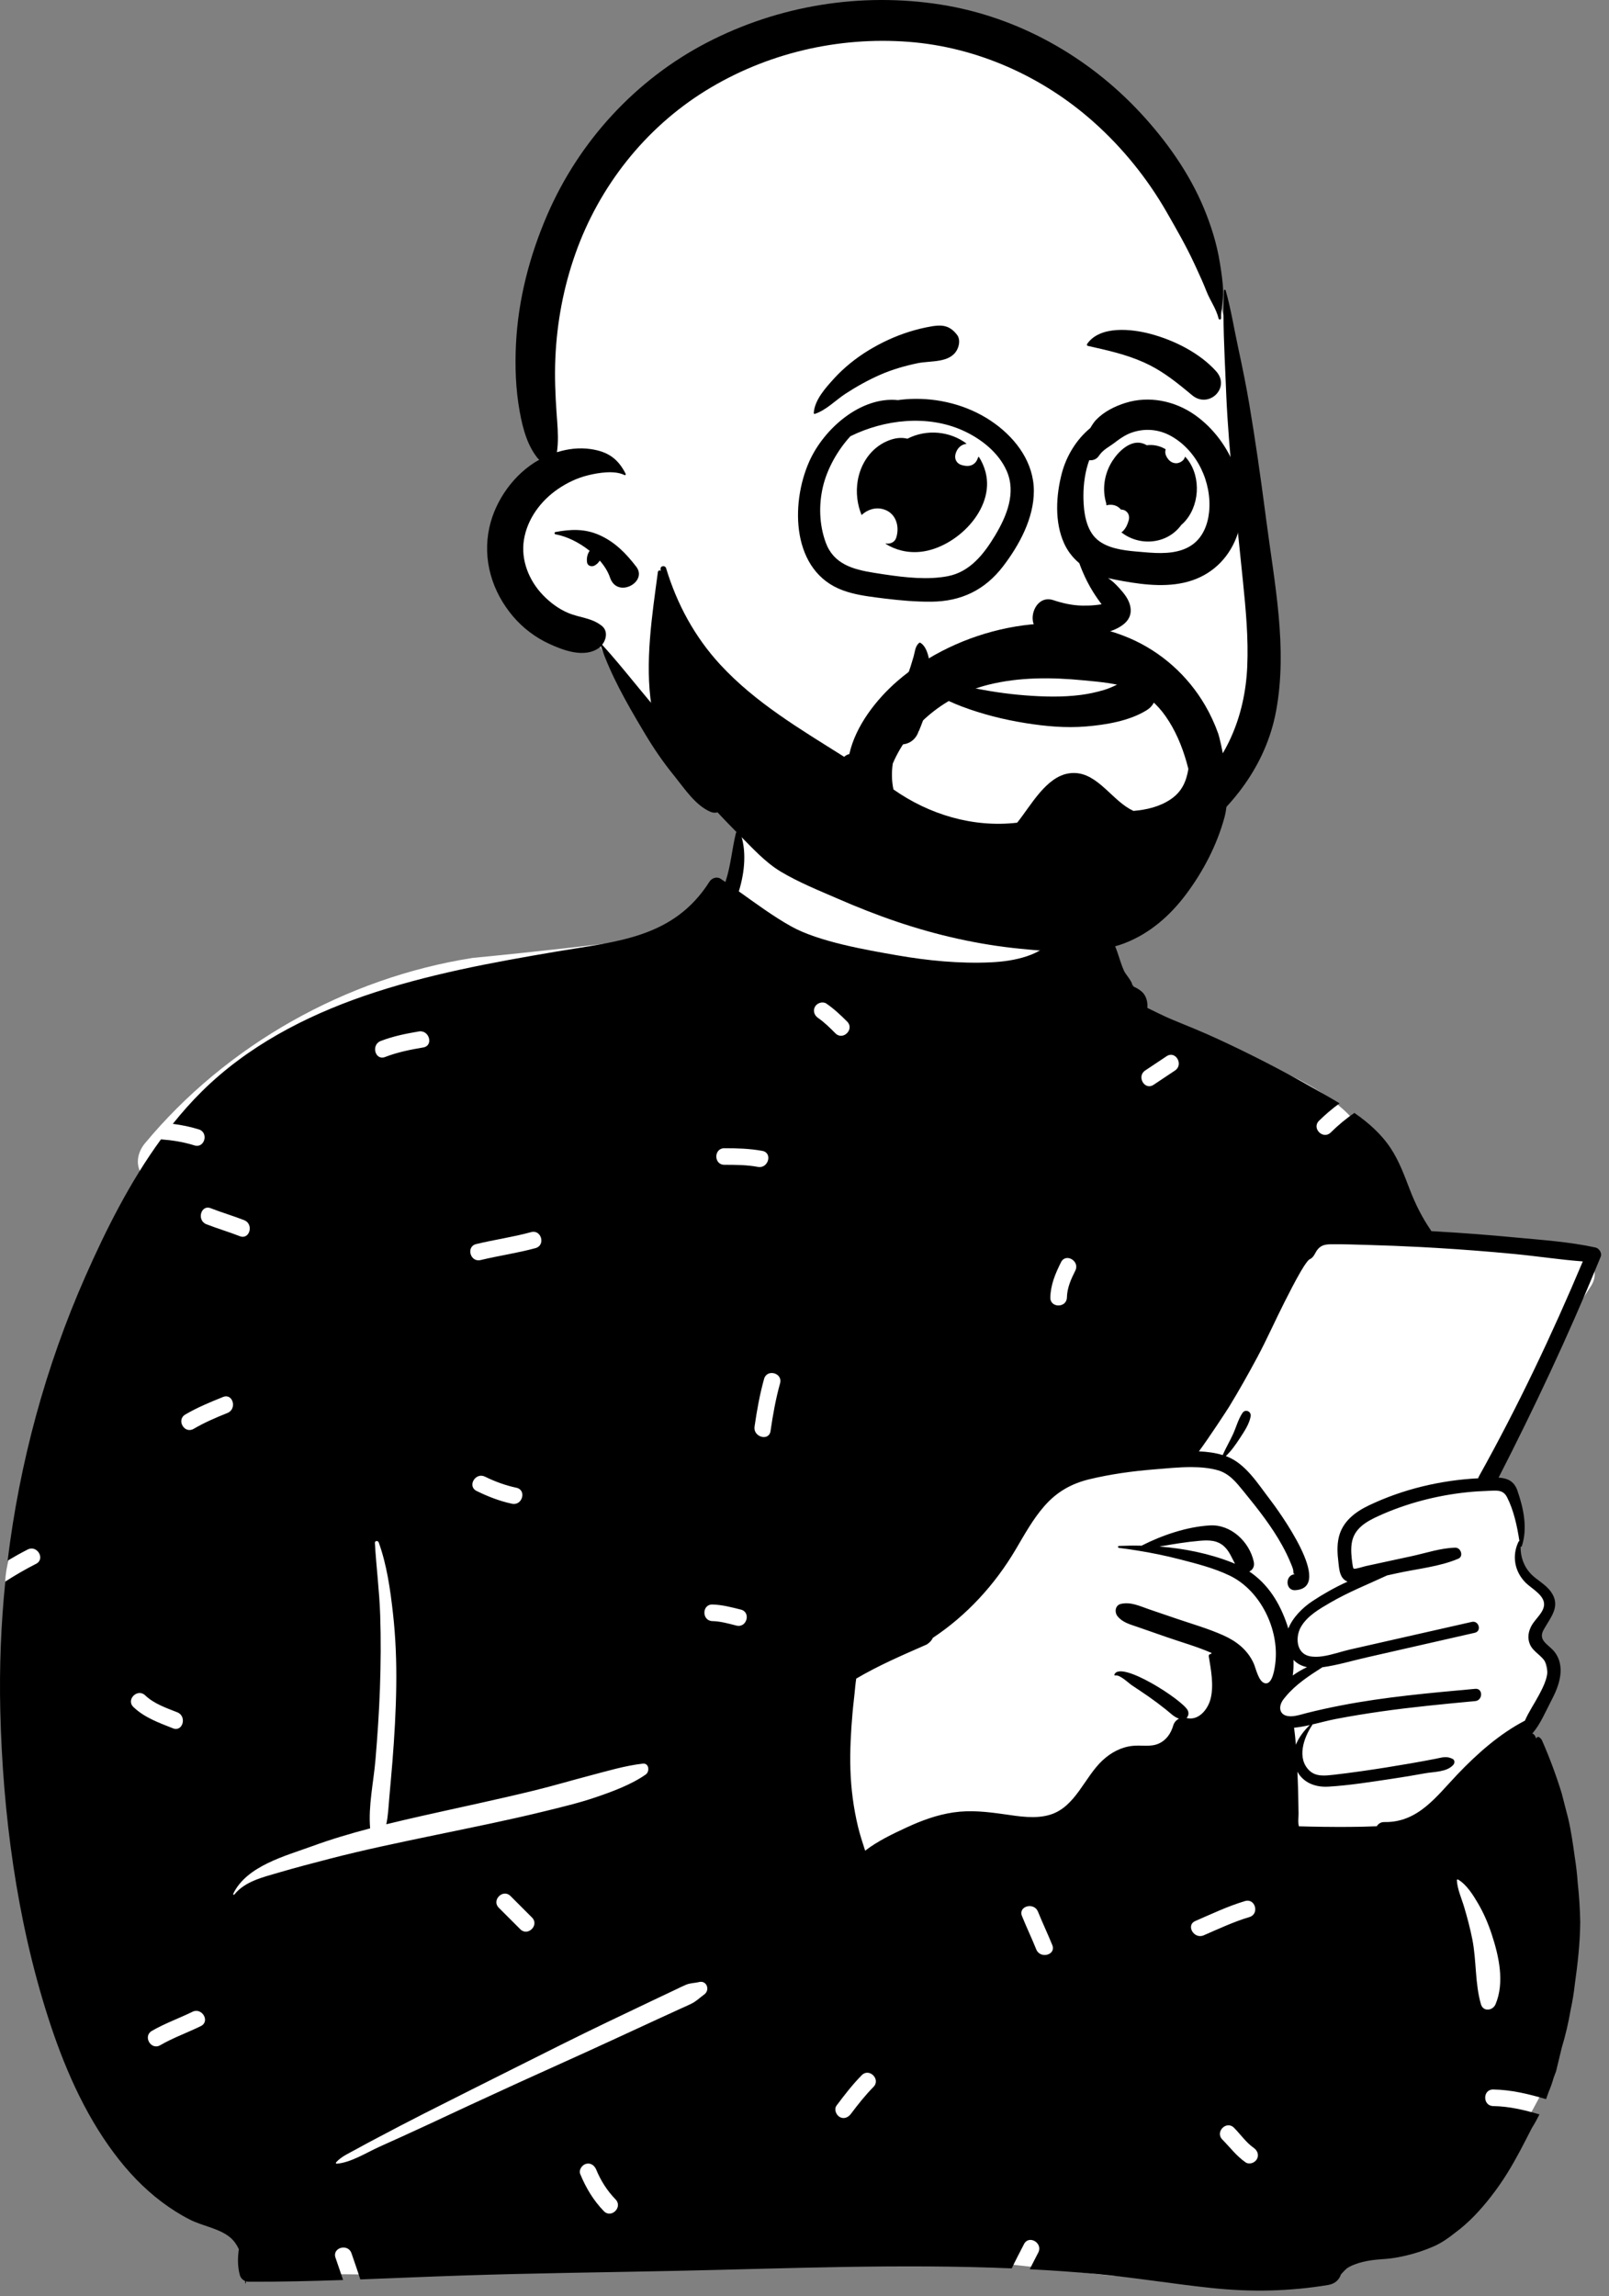 <svg width="164" height="234" viewBox="0 0 164 234" fill="none" xmlns="http://www.w3.org/2000/svg">
<rect x="0" y="0" width="164" height="234" fill="#808080" stroke="none"/>
<path fill-rule="evenodd" clip-rule="evenodd" d="M142.628 124.816C140.786 117.673 139.093 114.644 135.822 112.161C132.762 109.838 128.295 107.888 121.778 106.463C114.99 105.276 114.798 101.747 113.096 96.076C112.599 94.371 110.139 93.917 109.077 95.146C108.927 94.985 108.771 94.837 108.61 94.703C108.754 93.89 107.571 91.559 107.61 90.781C108.023 82.663 105.368 78.586 98.741 77.07C97.3 76.741 87.512 76.547 86.107 76.935C79.964 78.634 73.917 84.027 74.842 90.524C72.914 93.045 71.027 94.583 68.052 95.395C61.432 96.236 54.812 96.983 48.19 97.623C35.227 99.657 23.074 106.52 14.767 116.528C14.001 117.452 13.78 118.706 14.456 119.691C13.926 121.96 10.945 127.465 13.291 129.02C9.433 138.249 0.556 156.087 0.54 161.183C0.47 182.592 2.782 210.459 23.904 222.306C24.749 223.138 24.87 224.058 25.236 225.295C26.165 229.193 29.538 231.978 33.229 231.751C51.413 232.155 69.025 229.936 87.209 229.829C95.228 229.781 104.872 230.979 111.838 231.776C118.805 232.574 125.837 231.868 132.522 229.829C133.086 230.717 134.225 231.234 135.382 230.979C142.312 229.602 147.916 225.33 152.798 220.661C154.289 217.947 160.115 210.214 157.799 207.522C159.898 198.647 159.789 189.111 156.059 180.66C156.588 179.111 155.624 177.408 156.059 175.808C156.374 174.651 157.18 174.172 157.586 173.026C158.157 171.412 157.536 169.248 156.893 167.602C156.629 166.782 157.378 165.899 157.586 165.061C158.572 161.113 156.313 161.461 154.685 158.821C154.709 158.813 155.133 156.928 155.131 156.938C155.38 155.592 154.756 153.869 154.211 152.746C153.842 151.987 153.054 151.512 152.27 151.599C153.059 148.919 154.057 146.688 155.131 144.106C157.029 139.555 159.432 135.196 162.158 131.076C163.275 129.389 161.775 127.435 159.969 127.32C154.121 126.948 148.338 126.106 142.628 124.816Z" fill="white"/>
<path fill-rule="evenodd" clip-rule="evenodd" d="M125.562 159.237C123.224 158.319 120.705 157.812 118.174 157.615C119.537 157.377 120.904 157.146 122.281 157.028C123.243 156.945 124.134 156.954 124.856 157.683C125.338 158.169 125.564 158.795 125.881 159.37C125.778 159.323 125.67 159.279 125.562 159.237ZM150.665 150.66C146.835 150.855 143 151.766 139.535 153.416C138.118 154.092 136.833 155.069 136.457 156.675C136.267 157.495 136.313 158.343 136.415 159.171C136.491 159.799 136.51 160.6 137.055 161.025C137.148 161.096 137.247 161.151 137.351 161.192C136.073 161.769 134.856 162.462 133.774 163.176C132.785 163.829 131.769 164.835 131.313 165.97C131.275 165.841 131.237 165.721 131.199 165.607C130.421 163.307 129.223 161.424 127.337 160.158C127.671 160.008 127.901 159.653 127.793 159.163C127.345 157.115 125.454 155.335 123.318 155.462C120.98 155.599 118.468 156.451 116.353 157.527C115.582 157.51 114.813 157.52 114.052 157.554C113.921 157.558 113.928 157.736 114.052 157.751C114.669 157.829 115.286 157.916 115.903 158.017C117.369 158.252 118.831 158.55 120.261 158.92C121.977 159.364 123.751 159.809 125.355 160.585C128.465 162.092 130.39 166.032 129.994 169.46C129.929 170.022 129.711 171.721 128.932 171.546C128.273 171.398 128.011 170.022 127.78 169.512C127.163 168.16 126.052 167.276 124.719 166.678C123.154 165.974 121.478 165.499 119.856 164.945C118.937 164.63 118.018 164.315 117.097 164.003C116.154 163.679 115.259 163.233 114.255 163.459C113.649 163.597 113.579 164.32 113.919 164.734C114.437 165.366 115.206 165.552 115.952 165.812C116.936 166.154 117.918 166.497 118.901 166.839C120.42 167.367 122.011 167.813 123.491 168.46L123.445 168.566C123.325 168.532 123.183 168.652 123.206 168.8C123.428 170.168 123.737 171.749 123.394 173.118C123.124 174.204 122.171 175.407 120.933 175.088C121.128 174.91 121.199 174.604 121.068 174.321C120.578 173.272 114.156 169.134 113.583 170.671C113.564 170.726 113.623 170.766 113.67 170.758C114.158 170.656 114.975 171.489 115.366 171.753C115.93 172.133 116.503 172.505 117.061 172.896C117.671 173.323 118.267 173.771 118.848 174.234C119.304 174.598 119.649 174.976 120.172 175.16C119.898 175.291 119.68 175.534 119.587 175.845C119.351 176.654 118.894 177.341 118.102 177.698C117.272 178.07 116.336 177.835 115.461 177.927C114.27 178.047 113.23 178.613 112.362 179.423C110.539 181.126 109.624 184.128 107.074 184.933C105.551 185.413 103.861 185.11 102.318 184.892C100.597 184.649 98.919 184.457 97.185 184.711C95.524 184.954 93.954 185.529 92.437 186.23C91.016 186.888 89.444 187.632 88.182 188.612C87.923 187.811 87.661 187.019 87.462 186.201C86.993 184.267 86.74 182.297 86.678 180.31C86.621 178.419 86.727 176.519 86.889 174.636C86.97 173.695 87.097 172.759 87.177 171.818C87.198 171.582 87.24 171.328 87.272 171.075C89.524 169.745 91.89 168.726 94.275 167.678C94.282 167.676 94.288 167.672 94.294 167.67C94.368 167.636 94.44 167.604 94.514 167.572C94.512 167.568 94.51 167.564 94.506 167.56C94.778 167.393 94.968 167.171 95.082 166.921C98.52 164.641 101.393 161.528 103.535 157.897C104.433 156.375 105.297 154.796 106.472 153.463C107.723 152.04 109.208 151.195 111.046 150.755C113.194 150.24 115.409 149.931 117.61 149.755C118.812 149.661 120.156 149.512 121.466 149.519C122.378 149.525 123.272 149.603 124.092 149.829C125.306 150.163 126.016 151.087 126.779 152.021C127.508 152.917 128.232 153.816 128.913 154.75C129.557 155.635 130.166 156.55 130.694 157.51C131.011 158.085 131.304 158.677 131.551 159.287C131.638 159.503 131.752 159.748 131.805 159.972C131.858 160.198 131.761 160.437 132.014 160.437C130.968 160.452 130.979 162.124 132.018 162.062C136.087 161.826 130.259 153.879 129.407 152.771C128.201 151.203 126.956 149.157 125.025 148.428C124.998 148.418 124.968 148.407 124.941 148.399C125.503 147.866 125.947 147.228 126.371 146.579C126.809 145.911 127.33 145.146 127.474 144.353C127.565 143.848 126.937 143.561 126.64 144.002C126.206 144.647 125.997 145.463 125.674 146.171C125.344 146.89 124.943 147.568 124.626 148.293C123.863 148.058 123.04 147.951 122.201 147.915C123.259 146.482 125.067 143.717 125.285 143.362C126.287 141.718 127.24 140.023 128.15 138.326C129.134 136.487 129.978 134.572 130.92 132.712C131.454 131.658 131.993 130.594 132.587 129.571C132.792 129.221 133.011 128.87 133.261 128.551C133.309 128.487 133.371 128.435 133.428 128.375C133.493 128.339 133.561 128.299 133.599 128.278C133.941 128.082 134.061 127.625 134.302 127.335C134.687 126.869 135.139 126.814 135.718 126.807C136.951 126.794 138.19 126.843 139.421 126.877C141.232 126.927 143.04 126.999 144.849 127.094C145.396 127.124 145.941 127.154 146.488 127.187C149.118 127.344 151.747 127.549 154.368 127.801C156.688 128.022 159.008 128.384 161.33 128.557C158.186 136.028 154.7 143.364 150.753 150.445C150.713 150.516 150.684 150.588 150.665 150.66ZM133.223 169.908C132.716 170.14 132.223 170.43 131.765 170.759C131.841 170.246 131.86 169.705 131.839 169.161C132.217 169.567 132.701 169.8 133.223 169.908ZM154.867 157.056C154.831 157.06 154.798 157.079 154.781 157.115C154.079 158.562 154.373 160.179 155.518 161.314C156.118 161.906 157.426 162.574 157.383 163.546C157.347 164.332 156.492 164.992 156.126 165.64C155.786 166.245 155.66 166.909 155.932 167.564C156.281 168.403 157.255 168.737 157.588 169.561C158.011 170.607 157.324 171.869 156.843 172.78C156.395 173.623 155.816 174.466 155.431 175.358C152.856 176.692 150.551 178.738 148.569 180.816C146.4 183.088 144.538 185.761 141.093 185.694C140.748 185.687 140.486 185.869 140.33 186.12C139.371 186.165 138.41 186.184 137.45 186.188C135.764 186.196 134.079 186.179 132.395 186.127C132.276 185.719 132.363 185.165 132.357 184.82C132.336 183.711 132.325 182.603 132.279 181.494C132.266 181.185 132.253 180.875 132.241 180.566C132.847 181.663 134.03 182.162 135.378 182.086C137.545 181.959 139.726 181.604 141.872 181.285C143.002 181.118 144.131 180.927 145.257 180.724C146.182 180.56 147.488 180.602 148.134 179.86C148.286 179.687 148.295 179.37 148.056 179.254C147.416 178.939 147.012 179.114 146.309 179.249C145.451 179.416 144.591 179.575 143.729 179.723C142.075 180.01 140.417 180.276 138.754 180.511C137.807 180.644 136.859 180.775 135.91 180.879C135.082 180.968 134.148 181.088 133.481 180.465C132.135 179.205 132.889 177.094 133.741 175.821C133.757 175.796 133.757 175.773 133.751 175.751C134.554 175.563 135.355 175.344 136.153 175.189C137.689 174.893 139.236 174.644 140.784 174.422C143.966 173.968 147.169 173.668 150.367 173.365C151.159 173.289 151.168 172.042 150.367 172.116C145.772 172.537 141.154 172.936 136.62 173.822C135.483 174.042 134.355 174.291 133.233 174.572C132.703 174.703 132.135 174.908 131.579 174.915C131.545 174.915 131.511 174.915 131.478 174.912C130.39 174.879 130.231 173.947 130.829 173.171C130.903 173.076 130.979 172.981 131.057 172.89C132.114 171.63 133.43 170.789 134.786 169.918C136.305 169.711 137.82 169.25 139.307 168.912C142.979 168.075 146.651 167.238 150.325 166.403C151.045 166.239 150.739 165.131 150.019 165.294C147.23 165.926 144.441 166.558 141.652 167.19L137.571 168.116C136.755 168.299 135.737 168.669 134.778 168.802C134.305 168.868 133.846 168.876 133.432 168.779C132.095 168.462 132.027 166.79 132.604 165.797C133.25 164.681 134.472 163.983 135.555 163.352C137.433 162.255 139.432 161.466 141.384 160.557C141.731 160.481 142.077 160.405 142.424 160.329C144.439 159.885 146.742 159.668 148.639 158.854C149.207 158.613 148.897 157.717 148.335 157.73C146.862 157.761 145.322 158.285 143.883 158.596C142.326 158.934 140.767 159.27 139.21 159.606C139.054 159.64 138.129 159.936 137.989 159.871C137.9 159.828 137.869 159.52 137.839 159.317C137.744 158.649 137.674 157.947 137.778 157.277C138.006 155.775 139.259 155.069 140.526 154.492C143.349 153.209 146.444 152.406 149.524 152.084C150.234 152.01 150.944 151.964 151.658 151.941C152.497 151.915 153.188 151.767 153.612 152.594C154.28 153.896 154.648 155.57 154.867 157.056ZM150.947 204.259C150.332 202.132 150.499 199.86 150.078 197.689C149.861 196.569 149.564 195.459 149.24 194.365C148.978 193.482 148.542 192.543 148.493 191.622C148.49 191.56 148.562 191.525 148.612 191.553C149.48 192.05 150.146 193.125 150.641 193.968C151.233 194.977 151.686 196.034 152.05 197.145C152.778 199.359 153.375 202.029 152.437 204.259C152.158 204.924 151.177 205.056 150.947 204.259ZM131.941 176.075C132.46 176.024 132.98 175.925 133.5 175.809C132.919 176.375 132.382 177.058 132.084 177.814C132.038 177.233 131.978 176.654 131.9 176.077C131.913 176.077 131.928 176.077 131.941 176.075ZM126.946 220.368C126.029 219.728 125.361 218.834 124.584 218.044C123.82 217.268 125.015 216.072 125.779 216.849C126.442 217.522 127.018 218.363 127.799 218.908C128.174 219.17 128.348 219.643 128.102 220.064C127.884 220.436 127.32 220.629 126.946 220.368ZM121.835 195.778C123.508 195.054 125.153 194.266 126.904 193.745C127.95 193.433 128.393 195.065 127.353 195.375C125.741 195.855 124.228 196.571 122.688 197.238C121.699 197.665 120.839 196.208 121.835 195.778ZM104.166 195.271C103.757 194.262 105.393 193.826 105.796 194.822C106.26 195.968 106.792 197.085 107.256 198.23C107.665 199.24 106.03 199.676 105.626 198.68C105.162 197.534 104.63 196.418 104.166 195.271ZM86.727 215.438C86.455 215.802 86 215.999 85.571 215.742C85.211 215.526 84.992 214.953 85.268 214.585C86.073 213.511 86.889 212.45 87.834 211.492C88.599 210.716 89.794 211.912 89.029 212.688C88.186 213.543 87.447 214.479 86.727 215.438ZM84.234 102.283C85.009 102.813 85.689 103.457 86.352 104.12C87.122 104.89 85.927 106.085 85.156 105.315C84.598 104.757 84.035 104.19 83.381 103.743C83.003 103.485 82.833 103.004 83.077 102.586C83.296 102.212 83.857 102.026 84.234 102.283ZM109.605 129.492C109.166 130.37 108.772 131.231 108.747 132.23C108.72 133.318 107.03 133.319 107.057 132.23C107.089 130.923 107.571 129.79 108.146 128.638C108.632 127.663 110.089 128.521 109.605 129.492ZM118.914 107.64C119.823 107.034 120.668 108.499 119.767 109.1C119.037 109.586 118.307 110.074 117.577 110.56C116.668 111.166 115.823 109.701 116.724 109.1C117.454 108.614 118.184 108.127 118.914 107.64ZM78.538 145.846C78.382 146.92 76.754 146.461 76.908 145.397C77.145 143.752 77.435 142.129 77.881 140.527C78.173 139.479 79.803 139.927 79.511 140.976C79.065 142.578 78.775 144.201 78.538 145.846ZM72.612 165.214C71.524 165.191 71.524 163.5 72.612 163.523C73.596 163.544 74.564 163.803 75.514 164.041C76.57 164.305 76.12 165.935 75.064 165.671C74.262 165.47 73.444 165.232 72.612 165.214ZM70.424 204.23C70.051 204.411 69.667 204.575 69.289 204.748C68.533 205.094 67.777 205.441 67.021 205.788C65.446 206.511 63.872 207.237 62.3 207.965C59.152 209.422 55.98 210.829 52.824 212.271C49.606 213.741 46.397 215.231 43.192 216.729C41.682 217.434 40.16 218.114 38.642 218.8C37.343 219.388 35.738 220.414 34.313 220.511C34.239 220.516 34.215 220.423 34.257 220.375C34.795 219.763 35.654 219.406 36.362 219.008C37.085 218.601 37.821 218.218 38.554 217.83C40.083 217.02 41.613 216.216 43.156 215.435C46.243 213.872 49.335 212.321 52.428 210.772C55.583 209.191 58.734 207.601 61.916 206.077C63.414 205.359 64.914 204.643 66.414 203.93C67.227 203.544 68.041 203.158 68.854 202.773C69.205 202.607 69.553 202.427 69.912 202.278C70.39 202.081 70.752 202.121 71.245 201.999C72.047 201.801 72.395 202.822 71.779 203.267C71.271 203.633 71.004 203.947 70.424 204.23ZM59.141 221.567C58.968 221.145 59.331 220.632 59.731 220.527C60.211 220.4 60.596 220.692 60.771 221.117C61.234 222.245 61.894 223.279 62.744 224.153C63.503 224.934 62.308 226.13 61.549 225.349C60.484 224.253 59.719 222.973 59.141 221.567ZM50.84 194.427C50.07 193.656 51.265 192.461 52.035 193.232L54.226 195.423C54.996 196.193 53.801 197.389 53.031 196.618L50.84 194.427ZM28.368 190.855C26.793 191.317 24.956 191.741 23.883 193.085C23.83 193.151 23.742 193.067 23.773 193.001C25.148 190.151 29.09 189.151 31.819 188.152C33.749 187.445 35.73 186.86 37.727 186.336C37.528 184.057 38.078 181.614 38.27 179.346C38.474 176.924 38.64 174.496 38.726 172.067C38.813 169.589 38.834 167.094 38.752 164.615C38.671 162.146 38.351 159.706 38.211 157.245C38.197 157.007 38.528 156.995 38.6 157.192C39.429 159.476 39.783 162.006 40.053 164.415C40.331 166.896 40.424 169.37 40.388 171.865C40.352 174.431 40.202 176.99 39.998 179.548C39.901 180.76 39.788 181.971 39.682 183.182C39.601 184.107 39.563 185.024 39.375 185.919C40.579 185.623 41.787 185.343 42.99 185.071C46.828 184.205 50.682 183.401 54.504 182.464C56.38 182.004 58.229 181.454 60.097 180.965C61.855 180.504 63.711 179.946 65.517 179.74C66.161 179.667 66.243 180.548 65.817 180.848C64.349 181.879 62.4 182.596 60.705 183.173C59.004 183.752 57.236 184.169 55.492 184.598C51.856 185.492 48.186 186.224 44.521 186.986C40.861 187.747 37.194 188.502 33.575 189.441C31.832 189.893 30.095 190.347 28.368 190.855ZM19.738 145.621C18.797 146.173 17.948 144.712 18.885 144.161C20.112 143.44 21.42 142.899 22.738 142.371C23.749 141.966 24.185 143.602 23.187 144.002C22.003 144.476 20.841 144.974 19.738 145.621ZM16.331 208.437C15.387 208.985 14.537 207.523 15.478 206.977C16.799 206.211 18.246 205.7 19.615 205.03C20.589 204.552 21.445 206.011 20.468 206.49C19.099 207.16 17.652 207.671 16.331 208.437ZM14.798 172.78C15.71 173.647 16.928 174.055 18.076 174.51C19.077 174.907 18.638 176.541 17.627 176.14C16.196 175.573 14.739 175.055 13.603 173.975C12.812 173.224 14.01 172.03 14.798 172.78ZM24.891 124.354C25.894 124.748 25.454 126.382 24.441 125.985C23.318 125.544 22.158 125.208 21.034 124.767C20.031 124.374 20.47 122.739 21.483 123.137C22.607 123.578 23.767 123.913 24.891 124.354ZM42.695 105.119C43.76 104.94 44.214 106.569 43.144 106.75C41.817 106.974 40.509 107.237 39.25 107.724C38.233 108.117 37.797 106.482 38.801 106.094C40.06 105.606 41.367 105.344 42.695 105.119ZM48.578 151.951C47.6 151.47 48.458 150.013 49.431 150.491C50.456 150.995 51.518 151.385 52.636 151.623C53.701 151.85 53.248 153.48 52.187 153.254C50.928 152.985 49.73 152.518 48.578 151.951ZM54.134 125.571C55.186 125.283 55.631 126.915 54.583 127.202C52.74 127.707 50.842 127.97 48.985 128.419C47.927 128.676 47.479 127.045 48.536 126.789C50.393 126.339 52.291 126.077 54.134 125.571ZM77.704 117.293C78.774 117.491 78.318 119.121 77.255 118.924C76.123 118.714 74.976 118.711 73.828 118.71C72.739 118.71 72.741 117.019 73.828 117.019C75.132 117.02 76.419 117.055 77.704 117.293ZM154.576 126.127C151.814 125.862 149.049 125.651 146.279 125.493C146.15 125.486 146.023 125.478 145.894 125.471C145.88 125.442 145.861 125.414 145.842 125.385C144.938 124.057 144.272 122.73 143.695 121.229C143.144 119.801 142.609 118.328 141.76 117.039C140.791 115.57 139.484 114.42 138.05 113.424C137.181 114.009 136.374 114.694 135.636 115.42C134.859 116.183 133.664 114.988 134.441 114.224C135.097 113.579 135.797 112.983 136.537 112.445C135.683 111.925 134.811 111.437 133.96 110.951C130.772 109.132 127.508 107.449 124.176 105.911C122.628 105.194 121.06 104.558 119.482 103.913C118.632 103.567 117.794 103.121 116.945 102.72C117.006 102.119 116.826 101.447 116.366 101.052C116.026 100.762 115.762 100.654 115.356 100.45C115.265 100.418 115.21 100.399 115.185 100.388C115.204 100.392 115.259 100.409 115.349 100.439C115.565 100.538 115.582 100.509 115.4 100.352C115.39 100.01 114.716 99.287 114.562 98.934C114.025 97.723 113.858 96.442 113.066 95.339C111.973 93.819 110.14 93.245 108.43 93.76C108.253 91.932 108.207 90.024 107.518 88.392C107.499 88.348 107.438 88.329 107.41 88.377C106.692 89.601 106.631 90.964 106.576 92.376C106.523 93.701 106.573 95.056 106.747 96.373C106.637 96.457 106.525 96.538 106.409 96.616C105.864 96.975 105.276 97.252 104.659 97.457C103.485 97.846 102.253 98.015 101.021 98.074C97.842 98.226 94.565 97.905 91.438 97.36C88.276 96.808 83.427 95.979 80.613 94.396C78.756 93.353 77.043 92.078 75.306 90.844C75.935 88.815 76.096 86.633 75.462 84.919C75.386 84.714 75.065 84.676 75.004 84.919C74.607 86.555 74.49 88.2 73.962 89.816C73.954 89.84 73.945 89.865 73.937 89.888C73.772 89.776 73.607 89.666 73.443 89.556C73.062 89.305 72.545 89.493 72.316 89.852C68.668 95.603 62.89 95.933 56.822 96.96C50.182 98.084 43.508 99.298 37.124 101.498C31.018 103.603 25.183 106.668 20.56 111.245C19.514 112.282 18.535 113.386 17.612 114.539C18.505 114.652 19.392 114.827 20.267 115.102C21.302 115.428 20.857 117.059 19.817 116.733C18.693 116.379 17.556 116.204 16.407 116.117C13.267 120.416 10.818 125.29 8.7 130.087C4.638 139.285 1.994 149.081 0.777 159.054C1.445 158.653 2.125 158.272 2.822 157.917C3.791 157.424 4.645 158.884 3.675 159.377C2.599 159.925 1.553 160.529 0.54 161.183C0.097 165.549 -0.074 169.942 0.029 174.329C0.277 184.787 1.688 195.551 4.88 205.529C6.446 210.426 8.52 215.283 11.611 219.421C13.01 221.295 14.598 222.986 16.47 224.396C17.377 225.081 18.336 225.692 19.348 226.207C20.651 226.875 22.35 227.095 23.474 228.039C23.843 228.35 24.129 228.76 24.344 229.223C24.22 230.102 24.205 230.984 24.446 231.863C24.522 232.138 24.729 232.362 24.984 232.469C24.989 232.545 24.989 232.619 24.989 232.691C24.989 232.725 25.039 232.734 25.046 232.7C25.056 232.634 25.067 232.569 25.077 232.501C25.16 232.529 25.246 232.541 25.335 232.541C28.544 232.554 31.757 232.475 34.971 232.366C34.722 231.605 34.453 230.85 34.195 230.088C33.844 229.054 35.477 228.614 35.825 229.639C36.127 230.529 36.443 231.412 36.724 232.305C40.167 232.177 43.609 232.023 47.045 231.91C54.353 231.666 61.658 231.586 68.968 231.432C80.319 231.191 91.753 230.698 103.123 231.18C103.516 230.346 103.956 229.53 104.373 228.707C104.865 227.735 106.323 228.591 105.833 229.56C105.542 230.132 105.242 230.697 104.957 231.268C107.259 231.388 109.56 231.546 111.855 231.762C115.772 232.129 119.651 232.782 123.564 233.188C127.542 233.602 131.433 233.528 135.38 232.871C136.09 232.753 136.508 232.324 136.681 231.791C136.687 231.789 136.692 231.785 136.696 231.778C136.899 231.542 137.089 231.345 137.285 231.174C137.52 231.022 137.773 230.893 138.071 230.779C138.627 230.567 139.206 230.438 139.793 230.352C140.44 230.255 141.095 230.246 141.741 230.166C142.286 230.096 142.819 229.992 143.351 229.866C144.308 229.638 145.216 229.339 146.121 228.944C146.909 228.6 147.62 228.105 148.292 227.566C149.683 226.549 150.887 225.252 151.939 223.903C152.552 223.115 153.128 222.297 153.652 221.446C154.565 219.97 155.342 218.438 156.128 216.893C156.414 216.435 156.674 215.966 156.912 215.488C155.376 215.035 153.825 214.666 152.197 214.64C151.108 214.622 151.109 212.931 152.197 212.949C154.064 212.979 155.831 213.415 157.586 213.935C157.671 213.708 157.753 213.479 157.829 213.247C158.038 212.763 158.212 212.266 158.355 211.763C158.439 211.535 158.524 211.307 158.609 211.079C158.799 210.288 158.989 209.496 159.181 208.703C159.564 207.435 159.866 206.148 160.088 204.844C160.273 203.986 160.417 203.121 160.514 202.246C160.81 200.126 161.051 198.011 161.068 195.868C161.042 194.547 160.958 193.228 160.814 191.915C160.753 191.024 160.65 190.136 160.51 189.255C160.328 187.944 160.149 186.647 159.847 185.353C159.621 184.478 159.395 183.603 159.169 182.728C158.604 180.904 157.939 179.116 157.172 177.368C157.13 177.259 156.916 177.017 156.788 177.015C156.69 177.013 156.555 177.102 156.599 177.221C156.604 177.231 156.608 177.244 156.612 177.254C156.568 177.155 156.526 177.053 156.481 176.954C156.443 176.861 156.295 176.675 156.181 176.677C156.175 176.677 156.168 176.677 156.16 176.679C156.19 176.658 156.217 176.631 156.245 176.599C157.003 175.701 157.495 174.519 158.038 173.479C158.488 172.621 158.913 171.717 159.035 170.747C159.143 169.895 158.997 169.056 158.463 168.367C157.854 167.583 156.709 167.215 157.345 166.082C158.068 164.793 159.131 163.675 158.072 162.21C157.533 161.464 156.68 161.054 156.046 160.405C155.317 159.655 154.97 158.651 154.99 157.626C155.034 157.651 155.093 157.639 155.114 157.575C155.727 155.724 155.283 153.691 154.656 151.888C154.314 150.91 153.589 150.641 152.746 150.593C156.397 143.459 159.813 136.212 162.857 128.798C162.959 128.555 163.058 128.312 163.157 128.069C163.305 127.705 162.992 127.221 162.631 127.141C159.999 126.564 157.257 126.38 154.576 126.127Z" fill="black"/>
<path fill-rule="evenodd" clip-rule="evenodd" d="M125.084 33.651C123.172 25.587 118.992 18.083 112.299 12.018C92.159 -7.9 55.175 2.911 55.342 32.928C54.62 36.434 54.327 40.038 54.566 43.614C54.665 45.139 55.325 47.268 54.438 48.641C52.438 51.209 51.276 53.103 51.956 56.519C52.525 59.503 54.554 61.616 57.293 62.74C58.936 63.211 60.494 64.238 61.103 65.804C64.759 72.5 67.467 78.07 73.231 82.634C74.719 83.809 89.973 90.856 95 90.856C109.715 90.856 128.261 85.523 128.569 69.08C128.622 65.469 127.989 61.815 127.591 58.232C126.624 50.055 126.965 41.583 125.084 33.651Z" fill="white"/>
<path fill-rule="evenodd" clip-rule="evenodd" d="M124.753 29.618C124.758 29.518 124.901 29.496 124.928 29.594C125.475 31.536 125.785 33.513 126.213 35.485C126.625 37.384 127.014 39.288 127.337 41.204C127.948 44.819 128.463 48.444 128.942 52.078L129.061 52.987C129.893 59.382 131.267 66.044 130.065 72.476C129.04 77.965 125.602 82.388 121.172 85.631C116.978 88.702 111.892 90.673 106.842 91.793C101.422 92.996 94.998 93.355 90.588 89.379C88.823 87.787 91.229 84.628 93.144 86.065C97.641 89.438 103.362 88.443 108.437 87.101L108.59 87.06C113.044 85.874 117.527 84.075 121.063 81.04C124.972 77.685 126.905 73.029 127.128 67.921C127.254 65.052 126.986 62.186 126.698 59.334L126.666 59.017C126.335 55.755 125.987 52.494 125.667 49.231C125.374 46.256 125.122 43.263 124.989 40.274L124.926 38.766C124.797 35.727 124.622 32.643 124.753 29.618ZM72.012 4.363C79.33 0.552 87.74 -0.812 95.884 0.467C103.713 1.697 110.898 5.738 116.269 11.533C118.891 14.363 121.218 17.635 122.705 21.211C123.444 22.987 124.023 24.84 124.331 26.743C124.489 27.721 124.645 28.735 124.675 29.727C124.702 30.645 124.432 31.506 124.464 32.44C124.469 32.586 124.246 32.614 124.212 32.474C123.957 31.433 123.344 30.646 122.96 29.657C122.672 28.919 122.346 28.198 122.014 27.48L121.729 26.864C120.902 25.075 119.912 23.359 118.933 21.649C116.962 18.205 114.434 15.075 111.472 12.435C106.273 7.798 99.603 4.805 92.642 4.266C85.416 3.706 78.088 5.429 71.917 9.246C65.747 13.062 61.081 18.995 58.659 25.826C57.437 29.272 56.762 32.864 56.605 36.516C56.525 38.364 56.599 40.228 56.729 42.073L56.793 42.953C56.869 44.008 56.92 45.059 56.763 46.088C57.876 45.741 59.042 45.597 60.213 45.769C61.953 46.024 62.992 46.738 63.773 48.292C63.813 48.374 63.732 48.455 63.651 48.414C62.639 47.91 61.002 48.175 59.931 48.44C58.816 48.716 57.811 49.195 56.864 49.843C55.111 51.041 53.737 52.898 53.4 55.028C53.074 57.086 53.918 59.169 55.337 60.644C56.067 61.404 56.939 62.06 57.916 62.469C59.102 62.966 60.276 62.951 61.325 63.771C61.974 64.278 61.817 65.146 61.377 65.709C63.59 68.137 65.553 70.793 67.767 73.231C68.792 74.36 69.81 75.492 70.793 76.658L71.16 77.097C72.142 78.282 73.703 79.534 74.152 81.024C74.431 81.951 73.438 83.164 72.435 82.742C70.896 82.093 69.797 80.407 68.758 79.113L68.69 79.029C67.599 77.689 66.631 76.273 65.746 74.79L65.455 74.302C63.854 71.609 62.267 68.816 61.247 65.857C61.179 65.926 61.108 65.989 61.033 66.043C59.562 67.089 57.425 66.285 55.956 65.605C54.57 64.964 53.299 64 52.308 62.837C50.154 60.309 49.16 57.035 49.88 53.754C50.49 50.974 52.415 48.271 54.94 46.865C53.775 45.523 53.292 43.714 52.971 41.945C52.561 39.687 52.479 37.373 52.591 35.084C52.813 30.523 53.986 26.028 55.799 21.852C59.044 14.38 64.78 8.13 72.012 4.363ZM56.61 54.223C58.146 53.935 59.578 53.866 61.059 54.516C62.666 55.221 63.796 56.386 64.848 57.751C66.044 59.304 62.978 61 62.205 58.939L62.183 58.875C61.976 58.265 61.605 57.675 61.135 57.132C60.995 57.348 60.806 57.538 60.585 57.647C60.317 57.779 59.907 57.688 59.843 57.345C59.771 56.965 59.85 56.504 60.07 56.182L60.1 56.138C59.034 55.281 57.752 54.654 56.61 54.452C56.496 54.432 56.498 54.244 56.61 54.223Z" fill="black"/>
<path fill-rule="evenodd" clip-rule="evenodd" d="M93.661 65.538C93.705 65.497 93.775 65.482 93.829 65.516C94.743 66.094 94.851 68.039 94.862 69.162C95.24 69.26 95.613 69.372 95.967 69.45C96.717 69.617 97.471 69.761 98.224 69.914L98.788 70.03C100.674 70.428 102.595 70.722 104.516 70.87C106.381 71.012 108.301 71.065 110.16 70.824C110.959 70.721 111.753 70.548 112.525 70.318C113.437 70.046 114.163 69.595 115.012 69.2C117.136 68.21 118.916 71.11 116.872 72.383C115.117 73.475 112.723 73.869 110.697 74.038C108.627 74.211 106.565 74.021 104.519 73.693C102.308 73.339 100.142 72.795 98.045 72.006C97.158 71.672 96.3 71.267 95.462 70.825L95.234 70.704C95.094 70.629 94.949 70.553 94.803 70.476C94.646 71.877 94.194 73.229 93.647 74.53L93.635 74.507C93.336 75.533 92.256 76.168 91.181 75.714C89.92 75.183 89.824 73.788 90.558 72.797L90.593 72.751C91.456 71.641 91.996 70.263 92.466 68.95C92.707 68.277 92.93 67.587 93.124 66.899C93.264 66.401 93.269 65.9 93.661 65.538ZM126.161 54.384C125.413 56.644 123.783 58.385 121.512 59.15C119.261 59.908 116.757 59.632 114.457 59.222C113.953 59.132 113.443 59.033 112.934 58.917C113.351 59.176 113.719 59.539 114.071 59.924C114.592 60.492 115.064 61.091 115.208 61.802C115.35 62.508 115.126 63.045 114.717 63.45C114.089 64.073 113.075 64.409 112.216 64.595C110.293 65.01 108.367 64.946 106.454 64.519C105.965 64.411 105.634 64.149 105.448 63.807C105.222 63.391 105.204 62.875 105.333 62.405C105.463 61.935 105.743 61.501 106.149 61.262C106.483 61.064 106.902 61.01 107.376 61.168C108.329 61.485 109.275 61.695 110.282 61.72C110.708 61.729 111.137 61.717 111.562 61.678C111.802 61.656 112.042 61.625 112.281 61.587C112.141 61.4 112.004 61.209 111.871 61.016C111.713 60.788 111.559 60.558 111.413 60.323C110.989 59.644 110.636 58.946 110.326 58.209C110.226 57.973 110.134 57.736 110.046 57.498C110.033 57.464 110.02 57.43 110.008 57.395C109.98 57.373 109.953 57.35 109.926 57.326C109.32 56.801 108.811 56.155 108.451 55.354C107.477 53.184 107.636 50.491 108.227 48.238C108.701 46.432 109.746 44.762 111.127 43.627C111.368 43.23 111.527 42.989 111.722 42.787C112.516 41.961 113.624 41.403 114.705 41.065C117.119 40.307 119.748 40.85 121.794 42.292C123.684 43.624 125.163 45.62 125.962 47.841C126.719 49.944 126.867 52.251 126.161 54.384ZM93.279 40.649C96.15 40.625 99.071 41.473 101.401 43.17C103.63 44.793 105.379 47.191 105.377 50.046C105.375 52.826 103.89 55.56 102.242 57.713C100.392 60.129 97.976 61.294 94.937 61.321C93.357 61.335 91.766 61.195 90.198 61.003L89.356 60.897C88.198 60.748 87.027 60.571 85.929 60.172C80.701 58.275 80.539 51.43 82.475 47.055C83.97 43.677 87.754 40.382 91.527 40.778C92.095 40.698 92.679 40.654 93.279 40.649ZM98.128 43.868C94.533 42.254 90.165 42.737 86.677 44.46C85.296 45.968 84.286 47.868 83.877 49.612C83.441 51.475 83.505 53.481 84.161 55.285C84.962 57.489 86.934 58.034 89.062 58.373L89.887 58.503L90.234 58.555C92.324 58.867 94.61 59.11 96.619 58.719C98.858 58.284 100.28 56.475 101.399 54.619L101.451 54.532C102.613 52.589 103.586 50.225 102.611 47.998C101.782 46.105 99.972 44.696 98.128 43.868ZM119.348 44.431C118.114 43.747 116.707 43.623 115.375 44.08C114.802 44.277 114.306 44.596 113.826 44.954L113.635 45.099C113.044 45.553 112.492 45.782 112.049 46.395L111.992 46.477C111.769 46.811 111.378 46.945 111.021 46.9C110.606 48.045 110.435 49.283 110.431 50.502L110.432 50.663L110.434 50.828C110.461 52.269 110.712 54.031 111.845 54.997C112.878 55.877 114.443 56.089 115.841 56.211L116.917 56.301L117.204 56.323C118.676 56.425 120.29 56.39 121.524 55.518C122.599 54.759 123.106 53.469 123.237 52.196C123.548 49.189 122.027 45.916 119.348 44.431ZM92.492 44.709C94.471 43.697 96.85 43.951 98.527 45.218C98.378 45.247 98.231 45.285 98.085 45.358C97.704 45.549 97.468 45.931 97.378 46.337C97.277 46.797 97.515 47.232 97.968 47.377C98.363 47.503 98.831 47.561 99.198 47.321C99.39 47.196 99.524 47.03 99.612 46.822L99.624 46.791L99.64 46.769L99.646 46.758C99.647 46.754 99.64 46.762 99.629 46.779C99.64 46.753 99.651 46.727 99.661 46.7C99.677 46.669 99.691 46.637 99.703 46.604C99.725 46.586 99.744 46.566 99.764 46.545C100.068 47.014 100.308 47.544 100.46 48.133C101.434 51.915 97.437 55.84 93.866 56.233C92.517 56.381 91.286 56.059 90.265 55.426C90.274 55.413 90.284 55.402 90.293 55.389C90.703 55.463 91.193 55.279 91.342 54.821C91.722 53.654 91.332 52.288 90.06 51.906C89.242 51.661 88.404 51.932 87.819 52.492C87.377 51.408 87.219 50.189 87.428 48.968C87.723 47.245 88.762 45.692 90.379 44.975C91.167 44.626 91.845 44.552 92.492 44.709ZM113.341 47.042L113.402 46.947C114.013 46.005 115.183 44.85 116.395 45.168C116.565 45.212 116.732 45.284 116.882 45.377C117.548 45.287 118.246 45.438 118.818 45.791L118.803 45.83C118.8 45.837 118.798 45.843 118.796 45.85C118.744 46.079 118.774 46.291 118.881 46.502C118.997 46.73 119.163 46.946 119.387 47.077C119.54 47.166 119.721 47.214 119.898 47.21C120.158 47.205 120.386 47.091 120.574 46.916C120.676 46.822 120.747 46.683 120.786 46.54C120.879 46.629 120.969 46.728 121.054 46.84C122.459 48.688 122.265 51.658 120.617 53.306C120.55 53.372 120.479 53.432 120.409 53.494C119.74 54.415 118.708 55.041 117.469 55.168C116.322 55.285 115.175 54.946 114.295 54.25C114.366 54.212 114.432 54.163 114.489 54.099C114.639 53.929 114.763 53.761 114.854 53.553C114.877 53.501 114.899 53.448 114.92 53.395L114.951 53.315C114.956 53.3 115.003 53.165 114.991 53.189L114.988 53.194L115.004 53.155C115.162 52.762 115.098 52.313 114.724 52.066L114.683 52.04C114.561 51.969 114.41 51.935 114.257 51.935C113.875 51.468 113.307 51.361 112.774 51.497L112.755 51.346C112.753 51.321 112.75 51.296 112.748 51.271C112.335 49.901 112.535 48.344 113.341 47.042ZM95.004 33.252L95.141 33.23C96.178 33.08 96.883 33.253 97.558 34.139C97.879 34.562 97.78 35.2 97.558 35.632C96.84 37.027 94.865 36.738 93.535 37.015C92.236 37.286 90.941 37.654 89.725 38.189C88.485 38.736 87.322 39.382 86.187 40.121C85.16 40.789 84.229 41.793 83.056 42.181C83.003 42.199 82.94 42.152 82.943 42.096C83.027 40.761 84.141 39.537 85.004 38.586C86.002 37.488 87.215 36.512 88.479 35.736C89.784 34.936 91.194 34.277 92.654 33.818C93.422 33.576 94.209 33.384 95.004 33.252ZM110.801 35.063C112.107 33.153 115.353 33.519 117.268 34.03C119.669 34.669 122.271 35.963 123.955 37.836C125.463 39.513 123.207 41.693 121.511 40.281L121.058 39.906L120.768 39.667C119.466 38.604 118.177 37.641 116.59 36.931C114.73 36.1 112.845 35.695 110.878 35.252C110.801 35.235 110.756 35.13 110.801 35.063Z" fill="black"/>
<path fill-rule="evenodd" clip-rule="evenodd" d="M90.998 77.817C92.709 73.809 96.442 70.863 100.74 69.785C103.897 68.996 107.209 69.022 110.427 69.335C112.112 69.498 113.921 69.631 115.509 70.257C116.866 70.792 117.972 71.804 118.803 72.991C119.792 74.398 120.465 76.008 120.938 77.658C121.005 77.893 121.068 78.129 121.127 78.367C120.922 79.612 120.485 80.672 119.332 81.454C118.207 82.219 116.865 82.532 115.527 82.643C115.396 82.58 115.269 82.515 115.153 82.448C113.068 81.254 111.6 78.432 108.968 78.814C106.619 79.155 105.073 82.112 103.676 83.845C99.193 84.368 94.713 83.02 91.065 80.455C90.88 79.578 90.869 78.692 90.998 77.817ZM124.174 74.776C123.815 73.77 123.364 72.794 122.828 71.876C121.058 68.838 118.341 66.417 115.115 65.033C107.483 61.765 97.609 64.069 91.446 69.43C89.341 71.263 87.212 73.956 86.568 76.853C86.376 76.891 86.195 76.991 86.045 77.132C81.593 74.327 77.007 71.629 73.419 67.742C70.814 64.917 69.001 61.574 67.891 57.901C67.801 57.599 67.313 57.643 67.328 57.978C67.332 58.056 67.336 58.134 67.341 58.212C67.294 58.068 67.075 58.142 67.058 58.282C66.461 62.744 65.714 67.475 66.402 71.96C66.813 74.637 68.029 76.596 69.653 78.712C71.394 80.98 73.364 83.089 75.379 85.112C76.658 86.396 77.993 87.877 79.559 88.819C81.38 89.913 83.445 90.744 85.389 91.588C87.365 92.449 89.372 93.245 91.416 93.935C95.503 95.318 99.727 96.275 104.025 96.694C107.466 97.028 111.399 97.392 114.697 96.097C117.224 95.105 119.265 93.311 120.883 91.152C122.645 88.802 124.037 86.124 124.807 83.301C125.607 80.368 124.343 75.249 124.174 74.776Z" fill="black"/>
</svg>
